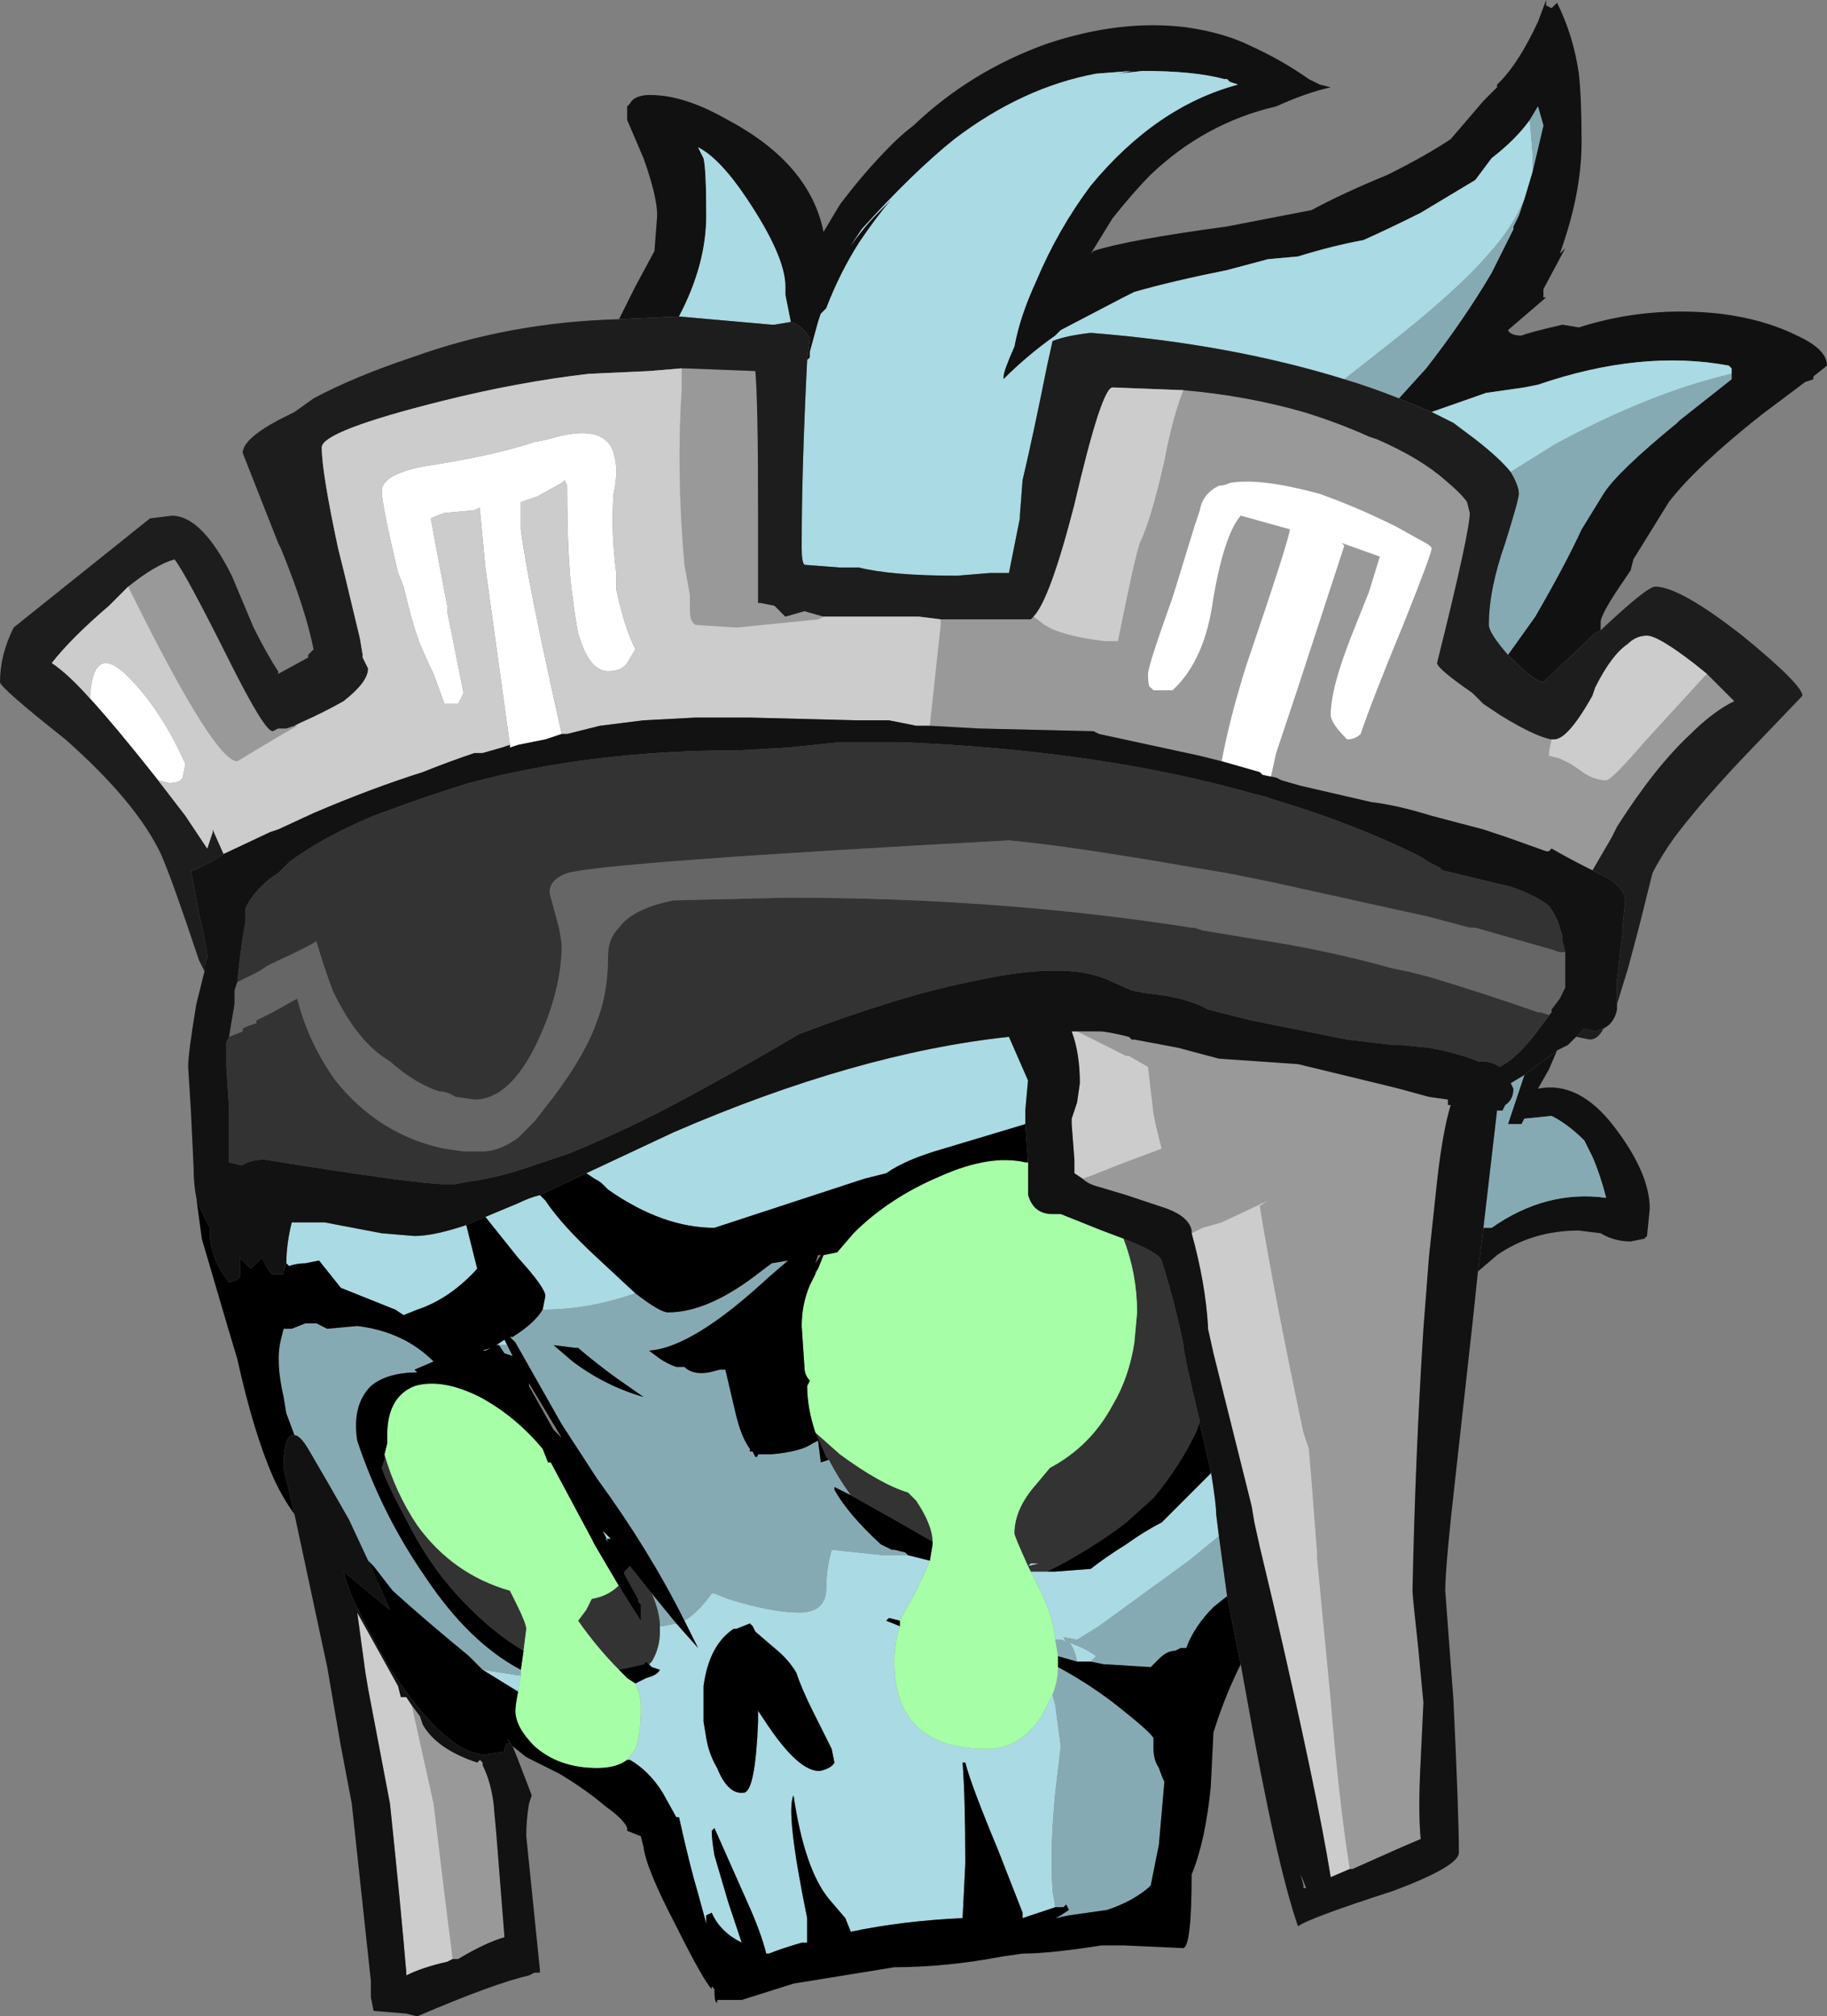 <?xml version="1.0" encoding="UTF-8" standalone="no"?>
<svg xmlns:ffdec="https://www.free-decompiler.com/flash" xmlns:xlink="http://www.w3.org/1999/xlink" ffdec:objectType="frame" height="258.65px" width="234.5px" xmlns="http://www.w3.org/2000/svg">
  <rect width="100%" height="100%" fill="#808080" stroke="none"/>
  <g transform="matrix(1.0, 0.0, 0.0, 1.0, 38.5, -1.05)">
    <use ffdec:characterId="116" height="36.95" transform="matrix(7.0, 0.0, 0.0, 7.0, -38.5, 1.05)" width="33.5" xlink:href="#shape0"/>
  </g>
  <defs>
    <g id="shape0" transform="matrix(1.0, 0.0, 0.0, 1.0, 5.5, -0.15)">
      <path d="M5.85 6.0 L6.15 5.4 6.5 4.75 6.55 4.1 Q6.55 3.75 6.3 3.05 L6.0 2.35 6.0 2.1 6.05 2.05 Q6.15 1.85 6.6 1.9 7.15 1.95 7.85 2.35 9.35 3.15 9.6 4.4 9.75 4.15 9.9 3.9 10.35 3.3 10.85 2.8 11.05 2.6 11.25 2.45 12.3 1.45 13.7 0.95 15.05 0.5 16.25 0.65 16.95 0.75 17.45 1.0 18.0 1.25 18.5 1.6 L18.7 1.7 18.9 1.75 Q18.45 1.85 17.9 2.1 16.6 2.4 15.6 3.35 15.3 3.65 14.9 4.15 L14.5 4.8 14.55 4.75 Q15.15 4.55 17.0 4.3 L18.55 4.0 Q19.1 3.7 19.95 3.35 20.65 3.0 21.1 2.7 L21.7 2.0 21.95 1.75 21.95 1.7 22.0 1.65 Q22.35 1.3 22.7 0.55 L22.85 0.15 22.85 0.25 22.95 0.3 23.05 0.2 Q23.35 0.8 23.45 1.5 23.5 1.95 23.5 2.75 23.5 3.7 23.1 4.8 L23.2 4.7 22.8 5.45 22.8 5.6 22.85 5.6 22.15 6.2 Q22.2 6.3 22.4 6.3 22.5 6.25 23.15 6.1 L23.45 6.15 Q24.7 5.75 26.05 5.9 26.85 6.0 27.45 6.3 28.0 6.55 28.0 6.85 L27.75 7.05 27.75 7.1 27.6 7.15 26.8 7.75 Q25.6 8.7 25.1 9.35 L24.45 10.4 24.4 10.6 24.3 10.75 Q23.85 11.4 23.85 11.55 L23.85 11.7 23.75 11.75 22.8 12.65 Q22.65 12.65 22.2 12.2 L22.15 12.15 22.65 11.45 Q23.2 10.5 23.5 9.85 L23.9 9.2 Q24.15 8.8 25.25 7.9 L25.3 7.85 26.25 7.1 26.25 7.05 26.25 6.9 26.2 6.85 Q24.6 6.55 22.7 7.2 L22.45 7.25 21.75 7.35 20.75 7.7 20.15 7.45 20.65 6.9 Q21.35 6.0 21.85 5.15 L22.25 4.35 22.25 4.3 22.35 4.1 22.45 3.8 22.6 3.3 22.8 2.45 22.7 2.1 22.55 2.35 Q22.3 2.7 21.85 3.05 L21.55 3.45 20.55 4.05 Q19.95 4.35 19.5 4.55 18.95 4.65 18.3 4.85 L17.75 4.9 17.0 5.1 Q16.0 5.3 15.3 5.5 L15.1 5.6 13.95 6.2 13.85 6.3 Q13.35 6.65 12.9 7.1 L12.9 7.05 Q12.9 6.95 13.1 6.5 13.2 5.95 13.5 5.3 13.9 4.35 14.5 3.55 15.7 2.1 17.2 1.7 L17.05 1.65 17.0 1.6 16.95 1.6 Q16.4 1.45 15.45 1.45 L15.0 1.5 15.25 1.45 14.6 1.5 Q13.25 1.75 12.0 2.7 11.25 3.3 10.3 4.35 10.2 4.5 10.1 4.65 10.35 4.3 10.6 4.05 L10.85 3.8 Q10.55 4.15 10.25 4.6 9.9 5.15 9.65 5.8 L9.55 5.9 9.5 6.05 9.35 6.6 9.35 6.7 9.3 6.75 9.35 6.35 Q9.2 6.1 9.0 6.05 L8.9 5.55 8.9 5.4 Q8.9 4.85 8.2 3.8 7.7 3.05 7.3 2.85 L7.4 3.05 Q7.45 3.25 7.45 4.1 7.45 5.0 6.95 5.95 L5.85 6.0 M23.05 19.4 L22.9 19.75 22.7 20.1 Q23.45 19.95 24.1 20.8 24.75 21.65 24.75 22.3 L24.7 22.8 24.65 22.85 24.4 22.9 Q24.1 22.9 23.85 22.75 L23.45 22.7 Q22.6 22.7 21.95 23.15 L21.6 23.45 21.7 22.65 21.85 22.65 Q22.85 21.95 23.95 22.1 23.85 21.7 23.7 21.35 L23.55 21.05 Q23.25 20.75 22.95 20.6 L22.45 20.65 22.4 20.75 22.15 20.75 22.45 19.85 23.05 19.4" fill="#111111" fill-rule="evenodd" stroke="none"/>
      <path d="M6.95 5.95 Q7.45 5.0 7.45 4.1 7.45 3.25 7.4 3.05 L7.3 2.85 Q7.7 3.05 8.2 3.8 8.9 4.85 8.9 5.4 L8.9 5.55 9.0 6.05 8.7 6.1 8.65 6.1 6.95 5.95 M9.3 6.75 L9.35 6.7 9.35 6.6 9.5 6.05 9.55 5.9 9.65 5.8 Q9.9 5.15 10.25 4.6 10.55 4.15 10.85 3.8 L10.6 4.05 Q10.35 4.3 10.1 4.65 10.2 4.5 10.3 4.35 11.25 3.3 12.0 2.7 13.25 1.75 14.6 1.5 L15.25 1.45 15.0 1.5 15.45 1.45 Q16.4 1.45 16.95 1.6 L17.0 1.6 17.05 1.65 17.2 1.7 Q15.7 2.1 14.5 3.55 13.9 4.35 13.5 5.3 13.2 5.95 13.1 6.5 12.9 6.95 12.9 7.05 L12.9 7.1 Q13.35 6.65 13.85 6.3 L13.95 6.2 15.1 5.6 15.3 5.5 Q16.0 5.3 17.0 5.1 L17.75 4.9 18.3 4.85 Q18.95 4.65 19.5 4.55 19.95 4.35 20.55 4.05 L21.55 3.45 21.85 3.05 Q22.3 2.7 22.55 2.35 L22.6 2.95 22.6 3.3 22.45 3.8 Q22.25 4.3 21.8 4.8 21.2 5.5 19.85 6.55 L19.15 7.1 Q17.05 6.45 14.5 6.25 14.05 6.3 13.8 6.4 L13.7 6.85 Q13.45 8.1 13.25 8.95 L13.2 9.6 13.2 9.65 13.0 10.65 12.65 10.65 12.05 10.7 Q10.85 10.7 10.25 10.55 L9.9 10.55 9.25 10.5 Q9.2 10.45 9.2 10.2 L9.2 10.1 Q9.2 8.75 9.3 6.75 M20.75 7.7 L21.75 7.35 22.45 7.25 22.7 7.2 Q24.6 6.55 26.2 6.85 L26.25 6.9 26.25 7.05 26.25 7.0 Q24.75 7.35 23.0 8.3 22.6 8.55 22.2 8.8 22.0 8.55 21.55 8.2 L21.15 7.9 20.75 7.7 M13.3 20.75 L11.8 21.2 Q11.1 21.4 10.75 21.65 L10.35 21.75 7.6 22.65 Q6.65 22.65 5.65 21.95 L5.55 21.85 Q5.5 21.8 5.4 21.75 L5.25 21.65 6.85 20.9 Q10.2 19.45 13.0 19.15 L13.35 19.95 13.3 20.5 13.3 20.75 M4.4 22.05 L4.5 22.15 Q4.8 22.6 5.45 23.2 L6.15 23.85 Q5.3 24.15 4.45 24.15 L4.5 23.9 Q4.5 23.75 4.0 23.2 L3.4 22.45 4.0 22.2 Q4.2 22.1 4.4 22.05 M3.05 22.6 L3.25 23.4 Q2.75 23.95 2.15 24.15 L1.9 24.25 1.75 24.15 0.75 23.75 0.35 23.25 0.1 23.3 Q-0.05 23.3 -0.2 23.35 L-0.25 23.3 Q-0.25 22.95 -0.15 22.55 L0.45 22.55 1.5 22.75 2.1 22.8 Q2.45 22.8 3.05 22.6 M2.15 25.3 L2.15 25.3 M6.9 29.9 L6.9 29.9 7.3 30.35 7.05 29.85 Q7.3 29.7 7.55 29.35 L7.6 29.35 7.85 29.45 Q8.65 29.7 9.15 29.7 9.65 29.7 9.65 29.25 9.65 28.9 9.75 28.55 L10.7 28.65 Q11.0 28.65 11.15 28.65 L11.55 28.75 Q11.45 29.0 11.25 29.4 11.1 29.65 11.0 29.85 L10.8 29.8 10.75 29.85 11.0 29.95 Q10.9 30.25 10.9 30.6 10.9 32.2 12.6 32.2 13.2 32.2 13.6 31.6 L13.8 31.2 13.85 31.4 13.95 32.15 13.85 33.0 Q13.75 34.0 13.8 34.8 L13.85 35.1 13.25 35.3 13.25 35.2 12.8 34.05 Q12.3 32.85 12.2 32.45 L12.15 32.45 Q12.2 33.1 12.2 34.3 L12.15 35.3 Q11.05 35.35 10.1 35.55 L10.0 35.3 9.7 34.95 Q9.25 34.4 9.05 33.05 8.9 33.35 9.3 35.3 L9.3 35.75 9.2 35.75 Q8.85 35.85 8.6 35.95 L8.55 35.95 Q8.45 35.55 8.2 35.0 L7.6 33.65 7.55 33.7 Q7.55 33.85 7.6 34.15 L7.85 35.0 8.1 35.75 Q7.7 35.55 7.55 35.2 L7.45 35.25 7.45 35.4 7.3 34.85 Q7.15 34.35 6.95 33.45 L6.9 33.45 6.65 33.0 Q6.4 32.6 6.05 32.4 L6.0 32.4 6.15 32.2 Q6.25 31.95 6.25 31.45 6.25 31.2 6.15 31.0 L6.35 30.9 Q6.55 30.85 6.6 30.75 L6.45 30.7 6.4 30.65 6.45 30.6 Q6.6 30.35 6.6 30.05 L6.6 29.95 6.65 29.95 6.9 29.9 M3.65 24.8 L3.6 24.8 3.75 24.7 3.8 24.8 3.65 24.8 M3.4 24.9 L3.35 24.9 3.5 24.85 3.4 24.9 M13.85 30.2 Q13.8 29.7 13.5 29.15 L13.4 28.95 13.7 28.95 13.85 28.95 14.5 28.9 Q14.75 28.7 15.15 28.45 15.5 28.2 15.8 28.05 L16.7 27.15 16.7 27.1 Q16.8 27.7 16.8 27.9 L16.85 28.3 16.3 28.75 14.65 29.95 14.25 30.2 14.0 30.15 14.05 30.25 Q14.0 30.2 13.95 30.2 L13.85 30.2 M14.25 30.6 Q14.2 30.35 14.1 30.25 14.4 30.35 14.6 30.5 L14.5 30.6 14.25 30.6 M13.35 28.85 L13.4 28.8 13.55 28.8 13.35 28.85 M13.95 35.25 L13.85 35.3 13.95 35.25 M4.0 31.15 L3.35 30.75 4.0 30.85 4.05 30.85 4.0 31.15 M9.1 30.8 Q8.95 30.55 8.7 30.35 L8.35 30.05 8.3 29.95 8.25 29.9 8.0 30.0 7.95 30.0 Q7.5 30.3 7.4 31.05 7.4 31.35 7.4 31.7 L7.45 32.0 Q7.5 32.3 7.65 32.55 7.85 33.05 8.15 33.0 8.35 32.95 8.4 31.7 L8.4 31.5 8.5 31.65 Q9.15 32.65 9.55 32.6 9.75 32.55 9.8 32.45 L9.75 32.2 9.4 31.5 Q9.2 31.1 9.1 30.8 M5.6 28.35 L5.65 28.4 5.55 28.2 5.7 28.35 5.6 28.35" fill="#aadae3" fill-rule="evenodd" stroke="none"/>
      <path d="M22.55 2.35 L22.7 2.1 22.8 2.45 22.6 3.3 22.6 2.95 22.55 2.35 M22.45 3.8 L22.35 4.1 22.25 4.3 22.25 4.35 21.85 5.15 Q21.35 6.0 20.65 6.9 L20.15 7.45 Q19.65 7.25 19.15 7.1 L19.85 6.55 Q21.2 5.5 21.8 4.8 22.25 4.3 22.45 3.8 M26.25 7.05 L26.25 7.1 25.3 7.85 25.25 7.9 Q24.15 8.8 23.9 9.2 L23.5 9.85 Q23.2 10.5 22.65 11.45 L22.15 12.15 Q21.8 11.75 21.8 11.6 21.8 10.95 22.1 10.1 22.35 9.3 22.35 9.2 22.35 9.05 22.2 8.8 22.6 8.55 23.0 8.3 24.75 7.35 26.25 7.0 L26.25 7.05 M22.45 19.85 L22.15 20.75 22.4 20.75 22.45 20.65 22.95 20.6 Q23.25 20.75 23.55 21.05 L23.7 21.35 Q23.85 21.7 23.95 22.1 22.85 21.95 21.85 22.65 L21.7 22.65 21.95 20.5 22.05 20.5 22.1 20.4 Q22.25 20.3 22.25 20.1 L22.2 20.0 22.45 19.85 M6.15 23.85 Q6.6 24.2 6.75 24.2 7.5 24.2 8.45 23.45 L8.65 23.3 8.95 23.25 8.6 23.55 Q7.2 24.85 6.4 24.9 L6.6 25.05 Q6.75 25.15 6.9 25.2 L7.05 25.2 Q7.2 25.35 7.5 25.3 L7.7 25.25 7.8 25.25 8.0 26.1 Q8.1 26.5 8.25 26.7 L8.25 26.75 8.3 26.75 8.35 26.85 Q8.4 26.85 8.4 26.8 L8.65 26.8 Q9.2 26.75 9.4 26.6 L9.5 26.55 9.55 26.95 9.7 26.9 Q9.85 27.2 10.1 27.55 L9.8 27.4 9.8 27.45 Q10.05 27.9 10.65 28.45 L10.85 28.55 10.9 28.55 11.1 28.6 11.15 28.65 Q11.0 28.65 10.7 28.65 L9.75 28.55 Q9.65 28.9 9.65 29.25 9.65 29.7 9.15 29.7 8.65 29.7 7.85 29.45 L7.6 29.35 7.55 29.35 Q7.3 29.7 7.05 29.85 6.4 28.55 5.45 27.25 L4.8 26.25 3.95 24.75 3.85 24.65 3.9 24.65 Q4.3 24.4 4.45 24.15 5.3 24.15 6.15 23.85 M-0.1 26.45 L-0.25 26.05 -0.3 25.75 Q-0.45 25.1 -0.35 24.7 L-0.3 24.5 -0.15 24.5 0.1 24.4 0.3 24.4 0.5 24.5 1.05 24.45 Q1.9 24.55 2.45 25.1 L2.1 25.25 2.15 25.3 Q1.6 25.3 1.3 25.55 0.95 25.9 1.05 26.55 1.5 27.9 2.3 29.05 3.1 30.25 4.05 30.75 L4.05 30.85 4.0 30.85 3.35 30.75 3.1 30.5 Q2.25 29.8 1.7 29.3 L1.35 28.85 1.25 28.75 0.9 28.0 0.5 27.3 0.15 26.7 Q0.0 26.45 -0.1 26.45 M6.45 29.35 L6.9 29.9 6.65 29.95 6.6 29.95 Q6.6 29.7 6.45 29.35 M5.05 24.85 L4.65 24.8 5.0 25.1 Q5.6 25.55 6.3 25.75 L5.8 25.4 Q5.45 25.15 5.1 24.85 L5.05 24.85 M3.8 24.8 L3.9 25.0 3.75 24.95 3.65 24.8 3.8 24.8 M13.8 31.2 Q13.9 30.95 13.9 30.7 14.55 31.05 15.1 31.5 15.6 31.9 15.65 32.0 L15.65 32.2 Q15.65 32.4 15.75 32.55 15.8 32.7 15.85 32.8 L15.75 33.95 15.6 34.7 15.55 34.75 Q15.25 35.0 14.8 35.15 L14.1 35.25 13.85 35.3 13.95 35.25 14.1 35.15 14.05 35.05 14.0 35.1 13.85 35.1 13.8 34.8 Q13.75 34.0 13.85 33.0 L13.95 32.15 13.85 31.4 13.8 31.2 M13.9 30.5 L13.85 30.2 13.95 30.2 Q14.0 30.2 14.05 30.25 L14.0 30.15 14.25 30.2 14.65 29.95 16.3 28.75 16.85 28.3 17.0 29.4 16.75 29.6 Q16.4 29.95 16.25 30.35 L16.15 30.35 16.05 30.4 Q15.9 30.4 15.75 30.55 L15.6 30.7 14.8 30.65 14.75 30.65 14.5 30.6 14.6 30.5 Q14.4 30.35 14.1 30.25 14.2 30.35 14.25 30.6 L13.9 30.5" fill="#86aab3" fill-rule="evenodd" stroke="none"/>
      <path d="M22.95 13.7 Q22.9 13.9 22.9 14.0 L23.1 14.05 23.3 14.15 23.45 14.25 Q23.7 14.45 23.95 14.45 24.05 14.45 24.65 13.75 L25.75 12.55 25.8 12.5 26.3 13.0 26.2 13.05 Q25.85 13.25 25.5 13.6 24.85 14.2 24.15 15.3 L24.05 15.5 23.7 16.1 23.6 16.05 Q23.3 15.9 22.95 15.7 L22.9 15.75 22.85 15.75 22.15 15.5 21.7 15.35 20.75 15.1 Q20.1 14.9 19.65 14.85 L18.35 14.55 18.0 14.45 17.9 14.4 17.65 14.35 17.8 14.4 17.9 13.95 18.3 12.75 19.15 10.15 19.1 10.1 19.8 10.35 19.6 11.0 19.3 11.75 Q18.9 12.75 18.9 13.25 18.9 13.4 19.2 13.7 19.35 13.7 19.45 13.6 19.65 13.0 20.25 11.55 20.75 10.3 20.75 10.2 20.75 10.15 20.55 10.05 L20.1 9.8 Q19.4 9.45 18.7 9.2 17.6 8.9 17.05 9.0 16.95 9.05 16.85 9.05 16.55 9.2 16.5 9.5 L16.4 9.8 16.0 11.1 Q15.55 12.35 15.55 12.5 15.55 12.75 15.6 12.75 L15.65 12.8 16.0 12.8 Q16.6 12.25 16.75 11.1 16.95 9.95 17.25 9.6 L18.15 9.85 Q18.15 10.0 17.35 12.35 17.05 13.3 16.9 14.1 L16.5 14.0 14.65 13.6 14.55 13.55 12.45 13.5 11.55 13.45 11.75 11.6 11.75 11.5 13.4 11.5 13.45 11.45 13.65 11.6 Q13.95 11.8 14.75 11.9 L15.0 11.9 Q15.3 10.4 15.4 10.1 15.6 9.7 15.85 8.6 16.0 7.8 16.2 7.3 17.35 7.4 18.4 7.7 19.05 7.9 19.6 8.15 L19.75 8.2 Q20.55 8.55 21.0 8.95 21.3 9.2 21.4 9.35 L21.45 9.55 Q21.45 9.9 20.85 12.3 20.85 12.4 21.5 12.85 L21.7 13.05 22.0 13.25 Q22.65 13.65 22.95 13.7 M7.0 6.9 L7.05 6.9 8.35 6.95 Q8.4 7.5 8.4 9.5 L8.4 9.75 Q8.4 9.8 8.4 10.2 L8.4 11.2 8.45 11.2 8.7 11.25 8.9 11.45 9.25 11.35 9.6 11.45 9.5 11.5 8.0 11.65 7.25 11.6 7.2 11.55 Q7.15 11.5 7.15 11.3 L7.15 11.05 7.05 10.5 Q6.9 8.8 7.0 7.3 L7.0 6.9 M-0.1 13.45 L-0.05 13.45 -0.4 13.65 -1.15 14.1 Q-1.55 14.1 -3.0 11.2 L-3.15 10.9 Q-2.65 10.5 -2.3 10.4 -2.1 10.65 -1.3 12.25 -0.65 13.55 -0.5 13.55 L-0.4 13.5 -0.25 13.5 -0.1 13.45 M14.25 19.05 L14.65 19.05 Q14.8 19.05 15.2 19.15 L15.25 19.2 15.3 19.2 16.1 19.35 16.85 19.55 18.3 19.65 19.95 20.05 20.15 20.1 20.7 20.25 21.05 20.3 21.05 20.4 21.1 20.4 Q20.95 20.9 20.85 21.8 L20.7 23.2 20.6 24.5 Q20.45 26.85 20.4 29.3 20.4 29.4 20.5 30.3 L20.6 31.35 20.55 32.4 Q20.5 33.35 20.55 33.85 L20.2 34.0 19.3 34.4 19.25 34.4 Q19.05 33.15 18.9 31.3 L18.65 28.7 18.65 28.6 18.55 27.3 18.5 26.7 18.4 26.4 Q17.85 23.8 17.6 22.25 L17.75 22.15 16.9 22.55 16.55 22.65 16.35 22.75 16.35 22.7 Q16.3 22.45 15.9 22.3 L15.15 22.05 14.65 21.9 Q14.45 21.85 14.35 21.75 L14.5 21.7 15.0 21.5 Q15.4 21.35 15.8 21.2 L15.7 20.8 15.65 20.55 15.55 19.7 15.2 19.5 15.15 19.5 Q14.65 19.25 14.25 19.05 M2.8 36.05 L2.65 34.85 2.45 33.2 2.05 31.4 2.2 31.6 2.25 31.75 Q2.5 32.2 3.25 32.45 L3.3 32.4 3.35 32.45 3.35 32.5 Q3.5 32.8 3.55 33.2 L3.6 33.75 3.75 35.65 Q3.4 35.75 2.9 36.05 L2.8 36.05" fill="#999999" fill-rule="evenodd" stroke="none"/>
      <path d="M-1.15 18.15 L-0.75 17.95 -0.6 17.85 -0.5 17.8 Q0.15 17.5 0.3 17.4 0.45 17.9 0.6 18.3 1.05 19.25 1.65 19.6 2.1 20.0 2.55 20.15 2.7 20.15 2.85 20.25 L3.2 20.3 Q3.85 20.3 4.35 19.25 4.8 18.3 4.8 17.45 L4.75 17.15 4.6 16.6 Q4.5 16.3 4.9 16.15 5.6 15.95 13.0 15.55 14.1 15.65 16.4 16.05 L17.0 16.15 17.75 16.3 20.7 16.95 21.45 17.15 21.55 17.15 22.95 17.55 23.1 17.6 23.2 17.6 23.2 18.25 23.1 18.45 22.95 18.65 22.95 18.7 22.9 18.75 22.75 18.7 22.7 18.7 Q21.7 18.35 20.7 18.05 L20.3 17.95 20.05 17.9 Q18.8 17.55 17.45 17.35 L16.55 17.2 16.4 17.15 16.35 17.15 Q12.85 16.6 8.95 16.6 L6.85 16.65 Q6.1 16.8 5.85 17.15 5.65 17.35 5.65 17.65 5.65 18.35 5.45 18.85 5.25 19.45 4.65 20.25 L4.3 20.7 4.0 21.0 Q3.65 21.25 3.35 21.25 L3.0 21.25 2.65 21.2 Q1.45 20.95 0.65 19.95 0.15 19.25 -0.05 18.45 L-0.5 18.7 -0.8 18.85 -0.8 18.9 -0.95 18.95 -1.05 19.0 -1.05 19.05 -1.3 19.15 -1.2 18.55 -1.2 18.3 -1.15 18.15" fill="#666666" fill-rule="evenodd" stroke="none"/>
      <path d="M17.65 14.35 L17.6 14.3 16.9 14.1 Q17.05 13.3 17.35 12.35 18.15 10.0 18.15 9.85 L17.25 9.6 Q16.95 9.95 16.75 11.1 16.6 12.25 16.0 12.8 L15.65 12.8 15.6 12.75 Q15.55 12.75 15.55 12.5 15.55 12.35 16.0 11.1 L16.4 9.8 16.5 9.5 Q16.55 9.2 16.85 9.05 16.95 9.05 17.05 9.0 17.6 8.9 18.7 9.2 19.4 9.45 20.1 9.8 L20.55 10.05 Q20.75 10.15 20.75 10.2 20.75 10.3 20.25 11.55 19.65 13.0 19.45 13.6 19.35 13.7 19.2 13.7 18.9 13.4 18.9 13.25 18.9 12.75 19.3 11.75 L19.6 11.0 19.8 10.35 19.1 10.1 19.15 10.15 18.3 12.75 17.9 13.95 17.8 14.4 17.65 14.35 M4.8 13.6 L4.5 13.7 4.0 13.8 3.85 13.85 3.85 13.8 3.4 10.55 3.3 9.5 3.3 9.45 3.2 9.5 2.65 9.55 Q2.5 9.6 2.4 9.65 L2.5 10.2 2.7 11.25 2.7 11.35 Q2.9 12.35 3.0 12.85 L2.9 13.05 Q3.05 13.05 2.65 13.05 L2.45 12.5 Q2.35 12.3 2.2 11.95 2.05 11.55 1.9 10.9 L1.8 10.65 Q1.5 9.4 1.5 9.15 1.5 8.85 2.25 8.7 3.55 8.5 4.3 8.25 L4.55 8.2 Q5.2 8.0 5.5 8.15 5.7 8.25 5.75 8.45 5.85 8.75 5.75 9.2 5.7 9.9 5.8 10.65 L5.8 10.95 Q5.95 11.65 6.15 12.05 L6.0 12.3 Q5.9 12.45 5.65 12.45 5.3 12.45 5.1 11.75 5.05 11.5 5.0 11.1 4.9 10.45 4.9 9.05 L4.85 8.95 4.8 9.0 4.35 9.25 4.05 9.35 4.05 9.85 Q4.15 10.7 4.8 13.6 M-3.85 12.95 Q-3.8 11.9 -3.15 12.55 -2.55 13.15 -2.1 14.15 L-2.15 14.4 Q-2.2 14.5 -2.4 14.5 L-2.6 14.45 Q-3.35 13.5 -3.85 12.95" fill="#ffffff" fill-rule="evenodd" stroke="none"/>
      <path d="M23.85 11.7 Q24.7 10.9 24.85 10.9 25.3 10.9 26.45 11.8 27.55 12.7 27.55 12.9 L26.4 14.1 Q25.65 14.9 25.2 15.5 24.95 15.85 24.8 16.15 L24.55 17.15 24.35 17.9 24.15 18.55 24.15 18.1 24.25 17.25 24.25 17.15 24.3 16.65 Q24.3 16.45 24.0 16.25 L23.7 16.1 24.05 15.5 24.15 15.3 Q24.85 14.2 25.5 13.6 25.85 13.25 26.2 13.05 L26.3 13.0 25.8 12.5 25.55 12.3 Q24.9 11.8 24.7 11.8 24.5 11.8 24.35 11.95 24.05 12.15 23.75 12.75 L23.7 12.9 Q23.25 13.7 23.0 13.7 L22.95 13.7 Q22.65 13.65 22.0 13.25 L21.7 13.05 21.5 12.85 Q20.85 12.4 20.85 12.3 21.45 9.9 21.45 9.55 L21.4 9.35 Q21.3 9.2 21.0 8.95 20.55 8.55 19.75 8.2 L19.6 8.15 Q19.05 7.9 18.4 7.7 17.35 7.4 16.2 7.3 L14.9 7.25 Q14.7 7.25 14.2 9.4 13.75 11.15 13.45 11.45 L13.4 11.5 11.75 11.5 11.35 11.45 Q11.25 11.45 9.6 11.45 L9.25 11.35 8.9 11.45 8.7 11.25 8.45 11.2 8.4 11.2 8.4 10.2 Q8.4 9.8 8.4 9.75 L8.4 9.5 Q8.4 7.5 8.35 6.95 L7.05 6.9 7.0 6.9 6.4 6.95 5.3 7.0 Q4.0 7.15 2.6 7.5 0.4 8.05 0.4 8.35 0.4 8.8 0.7 10.2 L0.8 10.6 1.1 11.85 1.15 12.15 1.15 12.2 1.25 12.4 Q1.25 12.65 0.8 13.0 0.45 13.2 0.0 13.4 L-0.1 13.45 -0.25 13.5 -0.4 13.5 -0.5 13.55 Q-0.65 13.55 -1.3 12.25 -2.1 10.65 -2.3 10.4 -2.65 10.5 -3.15 10.9 L-3.5 11.25 Q-4.2 11.85 -4.55 12.3 -4.25 12.5 -3.85 12.95 -3.35 13.5 -2.6 14.45 L-2.1 15.1 -1.7 15.7 -1.6 15.4 -1.6 15.35 -1.4 15.8 -1.55 15.9 -1.95 16.1 -2.0 16.1 -1.85 16.9 Q-1.7 17.55 -1.7 17.7 L-1.75 17.85 -1.75 17.95 -1.85 17.75 Q-2.35 16.25 -2.55 15.8 -3.0 14.85 -4.3 13.7 -5.5 12.75 -5.5 12.65 -5.5 12.15 -5.25 11.65 L-2.75 9.65 -2.35 9.6 Q-1.8 9.6 -1.25 10.7 L-0.85 11.65 Q-0.6 12.15 -0.4 12.45 L-0.4 12.5 0.15 12.2 0.15 12.15 0.25 12.05 Q0.1 11.3 -0.35 10.2 L-0.4 10.1 -1.05 8.45 Q-1.05 8.2 -0.4 7.85 L-0.1 7.7 0.25 7.45 Q1.0 7.05 2.05 6.7 3.85 6.05 5.85 6.0 L6.95 5.95 8.65 6.1 8.7 6.1 9.0 6.05 Q9.2 6.1 9.35 6.35 L9.3 6.75 Q9.2 8.75 9.2 10.1 L9.2 10.2 Q9.2 10.45 9.25 10.5 L9.9 10.55 10.25 10.55 Q10.85 10.7 12.05 10.7 L12.65 10.65 13.0 10.65 13.2 9.65 13.2 9.6 13.25 8.95 Q13.45 8.1 13.7 6.85 L13.8 6.4 Q14.05 6.3 14.5 6.25 17.05 6.45 19.15 7.1 19.65 7.25 20.15 7.45 L20.75 7.7 21.15 7.9 21.55 8.2 Q22.0 8.55 22.2 8.8 22.35 9.05 22.35 9.2 22.35 9.3 22.1 10.1 21.8 10.95 21.8 11.6 21.8 11.75 22.15 12.15 L22.2 12.2 Q22.65 12.65 22.8 12.65 L23.75 11.75 23.85 11.7 M23.9 19.0 Q23.8 19.2 23.65 19.2 L23.4 19.15 23.55 19.0 23.75 19.05 23.9 19.0 M-0.25 8.5 L-0.25 8.5" fill="#1d1d1d" fill-rule="evenodd" stroke="none"/>
      <path d="M22.95 13.7 L23.0 13.7 Q23.25 13.7 23.7 12.9 L23.75 12.75 Q24.05 12.15 24.35 11.95 24.5 11.8 24.7 11.8 24.9 11.8 25.55 12.3 L25.8 12.5 25.75 12.55 24.65 13.75 Q24.05 14.45 23.95 14.45 23.7 14.45 23.45 14.25 L23.3 14.15 23.1 14.05 22.9 14.0 Q22.9 13.9 22.95 13.7 M11.55 13.45 L11.3 13.45 10.8 13.35 10.2 13.35 8.25 13.3 7.25 13.3 6.3 13.35 5.5 13.45 4.9 13.6 4.8 13.6 Q4.15 10.7 4.05 9.85 L4.05 9.35 4.35 9.25 4.8 9.0 4.85 8.95 4.9 9.05 Q4.9 10.45 5.0 11.1 5.05 11.5 5.1 11.75 5.3 12.45 5.65 12.45 5.9 12.45 6.0 12.3 L6.15 12.05 Q5.95 11.65 5.8 10.95 L5.8 10.65 Q5.7 9.9 5.75 9.2 5.85 8.75 5.75 8.45 5.7 8.25 5.5 8.15 5.2 8.0 4.55 8.2 L4.3 8.25 Q3.55 8.5 2.25 8.7 1.5 8.85 1.5 9.15 1.5 9.4 1.8 10.65 L1.9 10.9 Q2.05 11.55 2.2 11.95 2.35 12.3 2.45 12.5 L2.65 13.05 Q3.05 13.05 2.9 13.05 L3.0 12.85 Q2.9 12.35 2.7 11.35 L2.7 11.25 2.5 10.2 2.4 9.65 Q2.5 9.6 2.65 9.55 L3.2 9.5 3.3 9.45 3.3 9.5 3.4 10.55 3.85 13.8 3.7 13.85 3.35 13.95 3.2 13.95 Q2.75 14.1 2.25 14.3 1.3 14.6 0.25 15.05 L-0.4 15.35 -0.55 15.4 -1.4 15.8 -1.6 15.35 -1.6 15.4 -1.7 15.7 -2.1 15.1 -2.6 14.45 -2.4 14.5 Q-2.2 14.5 -2.15 14.4 L-2.1 14.15 Q-2.55 13.15 -3.15 12.55 -3.8 11.9 -3.85 12.95 -4.25 12.5 -4.55 12.3 -4.2 11.85 -3.5 11.25 L-3.15 10.9 -3.0 11.2 Q-1.55 14.1 -1.15 14.1 L-0.4 13.65 -0.05 13.45 -0.1 13.45 0.0 13.4 Q0.45 13.2 0.8 13.0 1.25 12.65 1.25 12.4 L1.15 12.2 1.15 12.15 1.1 11.85 0.8 10.6 0.7 10.2 Q0.4 8.8 0.4 8.35 0.4 8.05 2.6 7.5 4.0 7.15 5.3 7.0 L6.4 6.95 7.0 6.9 7.0 7.3 Q6.9 8.8 7.05 10.5 L7.15 11.05 7.15 11.3 Q7.15 11.5 7.2 11.55 L7.25 11.6 8.0 11.65 9.5 11.5 9.6 11.45 Q11.25 11.45 11.35 11.45 L11.75 11.5 11.75 11.6 11.55 13.45 M13.45 11.45 Q13.75 11.15 14.2 9.4 14.7 7.25 14.9 7.25 L16.2 7.3 Q16.0 7.8 15.85 8.6 15.6 9.7 15.4 10.1 15.3 10.4 15.0 11.9 L14.75 11.9 Q13.95 11.8 13.65 11.6 L13.45 11.45 M14.25 19.05 Q14.65 19.25 15.15 19.5 L15.2 19.5 15.55 19.7 15.65 20.55 15.7 20.8 15.8 21.2 Q15.4 21.35 15.0 21.5 L14.5 21.7 14.35 21.75 14.2 21.65 14.2 21.4 14.15 20.75 14.15 20.65 14.25 20.35 14.3 20.0 Q14.3 19.45 14.15 19.05 L14.25 19.05 M16.35 22.75 L16.55 22.65 16.9 22.55 17.75 22.15 17.6 22.25 Q17.85 23.8 18.4 26.4 L18.5 26.7 18.55 27.3 18.65 28.6 18.65 28.7 18.9 31.3 Q19.05 33.15 19.25 34.4 L18.9 34.55 Q18.65 33.0 17.85 29.55 L17.6 28.5 17.5 28.05 17.45 27.75 16.75 24.95 16.65 24.5 16.65 24.45 Q16.6 23.65 16.35 22.75 M2.8 36.05 L2.7 36.1 Q2.25 36.2 1.95 36.35 L1.95 36.3 Q1.85 35.1 1.65 33.2 L1.25 31.1 1.2 30.8 1.05 29.7 1.8 31.05 1.85 31.25 1.95 31.25 2.05 31.4 2.45 33.2 2.65 34.85 2.8 36.05" fill="#cccccc" fill-rule="evenodd" stroke="none"/>
      <path d="M-1.15 18.15 L-1.1 17.7 Q-1.05 17.3 -1.0 17.05 L-1.0 16.8 Q-0.9 16.55 -0.55 16.25 L-0.4 16.15 -0.2 15.95 Q0.4 15.5 1.35 15.1 L1.9 14.9 Q2.45 14.7 3.1 14.5 5.35 13.9 8.05 13.9 L8.95 13.85 9.9 13.75 11.0 13.75 Q14.7 13.9 17.5 14.7 L17.7 14.75 17.85 14.8 Q19.35 15.25 20.55 15.85 L20.7 15.95 20.9 16.05 20.95 16.1 22.2 16.4 Q22.65 16.55 22.9 16.75 23.05 16.95 23.1 17.15 L23.15 17.3 23.15 17.4 23.2 17.6 23.1 17.6 22.95 17.55 21.55 17.15 21.45 17.15 20.7 16.95 17.75 16.3 17.0 16.15 16.4 16.05 Q14.1 15.65 13.0 15.55 5.6 15.95 4.9 16.15 4.5 16.3 4.6 16.6 L4.75 17.15 4.8 17.45 Q4.8 18.3 4.35 19.25 3.85 20.3 3.2 20.3 L2.85 20.25 Q2.7 20.15 2.55 20.15 2.1 20.0 1.65 19.6 1.05 19.25 0.6 18.3 0.45 17.9 0.3 17.4 0.15 17.5 -0.5 17.8 L-0.6 17.85 -0.75 17.95 -1.15 18.15 M22.95 18.7 L22.65 19.1 Q22.3 19.55 22.0 19.7 21.85 19.6 21.65 19.6 L21.6 19.6 Q21.25 19.45 20.7 19.35 L20.2 19.3 20.05 19.3 19.2 19.2 17.45 18.85 16.65 18.65 Q16.4 18.5 15.9 18.4 L15.5 18.35 15.25 18.3 14.8 18.1 Q14.0 17.75 12.25 18.15 11.0 18.4 9.15 19.1 7.8 19.9 6.55 20.55 5.65 21.0 4.9 21.3 L4.15 21.55 Q3.55 21.75 3.1 21.8 L2.85 21.85 2.65 21.85 Q2.15 21.85 -0.65 21.4 -0.9 21.4 -1.05 21.5 L-1.1 21.5 -1.3 21.45 Q-1.3 21.1 -1.3 20.45 L-1.35 19.7 -1.35 19.25 -1.3 19.15 -1.05 19.05 -1.05 19.0 -0.95 18.95 -0.8 18.9 -0.8 18.85 -0.5 18.7 -0.05 18.45 Q0.15 19.25 0.65 19.95 1.45 20.95 2.65 21.2 L3.0 21.25 3.35 21.25 Q3.65 21.25 4.0 21.0 L4.3 20.7 4.65 20.25 Q5.25 19.45 5.45 18.85 5.65 18.35 5.65 17.65 5.65 17.35 5.85 17.15 6.1 16.8 6.85 16.65 L8.95 16.6 Q12.85 16.6 16.35 17.15 L16.4 17.15 16.55 17.2 17.45 17.35 Q18.8 17.55 20.05 17.9 L20.3 17.95 20.7 18.05 Q21.7 18.35 22.7 18.7 L22.75 18.7 22.9 18.75 22.95 18.7 M9.7 26.9 L9.65 26.85 9.5 26.5 9.45 26.4 9.9 26.8 Q10.65 27.35 11.15 27.5 L11.3 27.65 Q11.6 28.1 11.6 28.4 L10.9 28.0 10.1 27.55 Q9.85 27.2 9.7 26.9 M9.45 23.5 L9.45 23.45 9.5 23.4 9.45 23.5 M4.1 30.4 Q3.5 30.05 2.9 29.4 2.35 28.8 1.95 28.0 1.6 27.35 1.5 27.05 L1.55 26.9 1.55 26.8 Q1.75 27.5 2.15 28.1 2.8 29.0 3.85 29.3 L3.95 29.5 Q4.15 29.9 4.15 30.0 L4.1 30.4 M5.9 29.3 L6.25 29.85 6.25 29.55 6.2 29.5 6.2 29.45 5.95 29.0 5.95 28.95 6.05 28.85 6.45 29.35 Q6.6 29.7 6.6 29.95 L6.6 30.05 Q6.6 30.35 6.45 30.6 L6.4 30.65 6.35 30.6 6.3 30.65 5.85 30.75 Q5.45 30.35 5.1 29.85 L5.25 29.65 5.35 29.45 Q5.65 29.4 5.85 29.2 L5.9 29.3 M13.4 28.95 L13.35 28.85 Q13.1 28.3 13.1 28.25 13.1 27.8 13.5 27.35 L13.75 27.05 Q14.5 26.65 14.9 25.9 15.2 25.4 15.3 24.75 L15.35 24.2 Q15.35 23.5 15.1 22.85 15.75 23.1 15.8 23.25 16.05 24.05 16.2 24.8 16.2 24.95 16.5 26.2 L16.45 26.35 Q16.15 27.0 15.65 27.6 L15.15 28.05 Q14.5 28.55 13.7 28.95 L13.4 28.95 M13.35 28.85 L13.55 28.8 13.4 28.8 13.35 28.85" fill="#333333" fill-rule="evenodd" stroke="none"/>
      <path d="M24.15 18.55 L24.15 18.65 Q24.1 18.9 23.9 19.0 L23.75 19.05 23.55 19.0 23.4 19.15 23.25 19.3 23.05 19.4 22.45 19.85 22.2 20.0 22.25 20.1 Q22.25 20.3 22.1 20.4 L22.05 20.5 21.95 20.5 21.7 22.65 21.6 23.45 21.5 24.4 21.2 27.1 Q21.0 28.85 21.0 29.3 L21.15 31.3 Q21.25 33.4 21.25 34.1 21.25 34.35 20.05 34.8 18.5 35.3 18.3 35.45 17.9 34.3 17.35 31.2 L17.25 30.65 17.0 29.4 16.85 28.3 16.8 27.9 Q16.8 27.7 16.7 27.1 L16.5 26.25 16.5 26.2 Q16.2 24.95 16.2 24.8 16.05 24.05 15.8 23.25 15.75 23.1 15.1 22.85 L14.7 22.7 Q14.2 22.5 13.95 22.4 L13.8 22.4 Q13.45 22.4 13.35 22.05 L13.35 21.45 13.3 20.75 13.3 20.5 13.35 19.95 13.0 19.15 Q10.2 19.45 6.85 20.9 L5.25 21.65 4.4 22.05 Q4.2 22.1 4.0 22.2 L3.4 22.45 3.05 22.6 Q2.45 22.8 2.1 22.8 L1.5 22.75 0.45 22.55 -0.15 22.55 Q-0.25 22.95 -0.25 23.3 L-0.3 23.45 -0.3 23.5 -0.5 23.5 Q-0.55 23.5 -0.7 23.2 L-0.9 23.4 -1.1 23.2 -1.1 23.55 -1.15 23.6 -1.3 23.65 Q-1.65 23.2 -1.65 22.75 L-1.65 22.65 Q-1.8 22.4 -1.9 22.1 -1.95 21.85 -1.95 21.55 L-2.0 20.5 -2.05 19.7 Q-2.05 19.45 -1.9 18.55 L-1.75 17.95 -1.75 17.85 -1.7 17.7 Q-1.7 17.55 -1.85 16.9 L-2.0 16.1 -1.95 16.1 -1.55 15.9 -1.4 15.8 -0.55 15.4 -0.4 15.35 0.25 15.05 Q1.3 14.6 2.25 14.3 2.75 14.1 3.2 13.95 L3.35 13.95 3.7 13.85 3.85 13.8 3.85 13.85 4.0 13.8 4.5 13.7 4.8 13.6 4.9 13.6 5.5 13.45 6.3 13.35 7.25 13.3 8.25 13.3 10.2 13.35 10.8 13.35 11.3 13.45 11.55 13.45 12.45 13.5 14.55 13.55 14.65 13.6 16.5 14.0 16.9 14.1 17.6 14.3 17.65 14.35 17.9 14.4 18.0 14.45 18.35 14.55 19.65 14.85 Q20.1 14.9 20.75 15.1 L21.7 15.35 22.15 15.5 22.85 15.75 22.9 15.75 22.95 15.7 Q23.3 15.9 23.6 16.05 L23.7 16.1 24.0 16.25 Q24.3 16.45 24.3 16.65 L24.25 17.15 24.25 17.25 24.15 18.1 24.15 18.55 M3.9 32.15 L4.0 32.4 4.25 33.05 4.2 33.2 Q4.15 33.5 4.15 33.8 L4.4 36.25 4.4 36.3 4.3 36.3 4.2 36.35 Q3.55 36.5 2.15 37.1 L1.95 37.05 1.35 37.0 1.3 36.75 1.3 36.45 0.95 33.2 0.75 32.15 0.5 30.7 -0.1 27.9 -0.3 27.05 Q-0.3 26.5 -0.15 26.45 L-0.1 26.45 Q0.0 26.45 0.15 26.7 L0.5 27.3 0.9 28.0 1.25 28.75 1.65 29.65 0.8 28.95 Q0.85 29.15 0.95 29.4 1.2 29.95 1.7 30.8 2.7 32.3 3.4 32.3 L3.75 32.25 Q3.75 32.15 3.8 32.1 L3.85 32.1 3.8 32.0 3.9 32.15 M23.2 17.6 L23.15 17.4 23.15 17.3 23.1 17.15 Q23.05 16.95 22.9 16.75 22.65 16.55 22.2 16.4 L20.95 16.1 20.9 16.05 20.7 15.95 20.55 15.85 Q19.35 15.25 17.85 14.8 L17.7 14.75 17.5 14.7 Q14.7 13.9 11.0 13.75 L9.9 13.75 8.95 13.85 8.05 13.9 Q5.35 13.9 3.1 14.5 2.45 14.7 1.9 14.9 L1.35 15.1 Q0.4 15.5 -0.2 15.95 L-0.4 16.15 -0.55 16.25 Q-0.9 16.55 -1.0 16.8 L-1.0 17.05 Q-1.05 17.3 -1.1 17.7 L-1.15 18.15 -1.2 18.3 -1.2 18.55 -1.3 19.15 -1.35 19.25 -1.35 19.7 -1.3 20.45 Q-1.3 21.1 -1.3 21.45 L-1.1 21.5 -1.05 21.5 Q-0.9 21.4 -0.65 21.4 2.15 21.85 2.65 21.85 L2.85 21.85 3.1 21.8 Q3.55 21.75 4.15 21.55 L4.9 21.3 Q5.65 21.0 6.55 20.55 7.8 19.9 9.15 19.1 11.0 18.4 12.25 18.15 14.0 17.75 14.8 18.1 L15.25 18.3 15.5 18.35 15.9 18.4 Q16.4 18.5 16.65 18.65 L17.45 18.85 19.2 19.2 20.05 19.3 20.2 19.3 20.7 19.35 Q21.25 19.45 21.6 19.6 L21.65 19.6 Q21.85 19.6 22.0 19.7 22.3 19.55 22.65 19.1 L22.95 18.7 22.95 18.65 23.1 18.45 23.2 18.25 23.2 17.6 M19.25 34.4 L19.3 34.4 20.2 34.0 20.55 33.85 Q20.5 33.35 20.55 32.4 L20.6 31.35 20.5 30.3 Q20.4 29.4 20.4 29.3 20.45 26.85 20.6 24.5 L20.7 23.2 20.85 21.8 Q20.95 20.9 21.1 20.4 L21.05 20.4 21.05 20.3 20.7 20.25 20.15 20.1 19.95 20.05 18.3 19.65 16.85 19.55 16.1 19.35 15.3 19.2 15.25 19.2 15.2 19.15 Q14.8 19.05 14.65 19.05 L14.25 19.05 14.15 19.05 Q14.3 19.45 14.3 20.0 L14.25 20.35 14.15 20.65 14.15 20.75 14.2 21.4 14.2 21.65 14.35 21.75 Q14.45 21.85 14.65 21.9 L15.15 22.05 15.9 22.3 Q16.3 22.45 16.35 22.7 L16.35 22.75 Q16.6 23.65 16.65 24.45 L16.65 24.5 16.75 24.95 17.45 27.75 17.5 28.05 17.6 28.5 17.85 29.55 Q18.65 33.0 18.9 34.55 L19.25 34.4 M18.35 34.5 L18.4 34.7 18.4 34.75 18.45 34.75 18.35 34.5 M2.05 31.4 L1.95 31.25 1.85 31.25 1.8 31.05 1.05 29.7 1.2 30.8 1.25 31.1 1.65 33.2 Q1.85 35.1 1.95 36.3 L1.95 36.35 Q2.25 36.2 2.7 36.1 L2.8 36.05 2.9 36.05 Q3.4 35.75 3.75 35.65 L3.6 33.75 3.55 33.2 Q3.5 32.8 3.35 32.5 L3.35 32.45 3.3 32.4 3.25 32.45 Q2.5 32.2 2.25 31.75 L2.2 31.6 2.05 31.4" fill="#121212" fill-rule="evenodd" stroke="none"/>
      <path d="M9.45 26.4 L9.45 26.4 Q9.3 25.95 9.3 25.55 L9.35 25.45 Q9.25 25.35 9.25 25.2 L9.2 24.45 Q9.2 24.05 9.35 23.7 9.4 23.6 9.45 23.5 L9.5 23.4 9.6 23.15 9.85 23.1 10.15 22.75 Q10.8 22.1 11.75 21.7 12.65 21.3 13.3 21.45 L13.35 21.45 13.35 22.05 Q13.45 22.4 13.8 22.4 L13.95 22.4 Q14.2 22.5 14.7 22.7 L15.1 22.85 Q15.35 23.5 15.35 24.2 L15.3 24.75 Q15.2 25.4 14.9 25.9 14.5 26.65 13.75 27.05 L13.5 27.35 Q13.1 27.8 13.1 28.25 13.1 28.3 13.35 28.85 L13.4 28.95 13.5 29.15 Q13.8 29.7 13.85 30.2 L13.9 30.5 13.9 30.7 Q13.9 30.95 13.8 31.2 L13.6 31.6 Q13.2 32.2 12.6 32.2 10.9 32.2 10.9 30.6 10.9 30.25 11.0 29.95 L11.0 29.85 Q11.1 29.65 11.25 29.4 11.45 29.0 11.55 28.75 L11.6 28.45 11.6 28.4 Q11.6 28.1 11.3 27.65 L11.15 27.5 Q10.65 27.35 9.9 26.8 L9.45 26.4 M4.05 30.75 L4.1 30.4 4.15 30.0 Q4.15 29.9 3.95 29.5 L3.85 29.3 Q2.8 29.0 2.15 28.1 1.75 27.5 1.55 26.8 L1.6 26.6 1.6 26.45 Q1.6 25.75 2.1 25.55 2.6 25.4 3.3 25.75 3.95 26.1 4.45 26.7 L4.55 26.95 4.6 26.95 5.35 28.35 5.4 28.45 5.9 29.3 5.85 29.2 Q5.65 29.4 5.35 29.45 L5.25 29.65 5.1 29.85 Q5.45 30.35 5.85 30.75 L6.0 30.9 6.15 31.0 Q6.25 31.2 6.25 31.45 6.25 31.95 6.15 32.2 L6.0 32.4 Q5.8 32.55 5.45 32.55 4.75 32.55 4.3 32.15 3.95 31.8 3.95 31.5 3.95 31.4 4.0 31.15 L4.05 30.85 4.05 30.75" fill="#a6ffa6" fill-rule="evenodd" stroke="none"/>
      <path d="M17.25 30.65 Q16.95 31.25 16.75 31.9 L16.7 32.9 Q16.6 33.9 16.35 34.5 16.35 35.8 16.2 35.85 L15.1 35.8 14.7 35.8 Q13.75 35.95 13.25 35.95 L12.9 36.0 Q11.85 36.2 10.9 36.2 L9.05 36.5 8.1 36.8 7.65 36.8 7.65 36.85 Q7.6 36.85 7.6 36.65 L7.6 36.6 7.55 36.55 7.55 36.6 Q7.4 36.45 6.9 35.45 6.35 34.4 6.3 34.0 L6.25 33.8 6.0 33.7 6.0 33.65 Q5.95 33.5 5.6 33.25 5.25 32.95 4.75 32.65 L4.15 32.35 3.9 32.15 3.8 32.0 3.85 32.1 3.8 32.1 Q3.75 32.15 3.75 32.25 L3.4 32.3 Q2.7 32.3 1.7 30.8 1.2 29.95 0.95 29.4 0.85 29.15 0.8 28.95 L1.65 29.65 1.25 28.75 1.35 28.85 1.7 29.3 Q2.25 29.8 3.1 30.5 L3.35 30.75 4.0 31.15 Q3.95 31.4 3.95 31.5 3.95 31.8 4.3 32.15 4.75 32.55 5.45 32.55 5.8 32.55 6.0 32.4 L6.05 32.4 Q6.4 32.6 6.65 33.0 L6.9 33.45 6.95 33.45 Q7.15 34.35 7.3 34.85 L7.45 35.4 7.45 35.25 7.55 35.2 Q7.7 35.55 8.1 35.75 L7.85 35.0 7.6 34.15 Q7.55 33.85 7.55 33.7 L7.6 33.65 8.2 35.0 Q8.45 35.55 8.55 35.95 L8.6 35.95 Q8.85 35.85 9.2 35.75 L9.3 35.75 9.3 35.3 Q8.9 33.35 9.05 33.05 9.25 34.4 9.7 34.95 L10.0 35.3 10.1 35.55 Q11.05 35.35 12.15 35.3 L12.2 34.3 Q12.2 33.1 12.15 32.45 L12.2 32.45 Q12.3 32.85 12.8 34.05 L13.25 35.2 13.25 35.3 13.85 35.1 14.0 35.1 14.05 35.05 14.1 35.15 13.95 35.25 13.85 35.3 14.1 35.25 14.8 35.15 Q15.25 35.0 15.55 34.75 L15.6 34.7 15.75 33.95 15.85 32.8 Q15.8 32.7 15.75 32.55 15.65 32.4 15.65 32.2 L15.65 32.0 Q15.6 31.9 15.1 31.5 14.55 31.05 13.9 30.7 L13.9 30.5 14.25 30.6 14.5 30.6 14.75 30.65 14.8 30.65 15.6 30.7 15.75 30.55 Q15.9 30.4 16.05 30.4 L16.15 30.35 16.25 30.35 Q16.4 29.95 16.75 29.6 L17.0 29.4 17.25 30.65 M-0.1 27.9 Q-0.35 27.55 -0.5 27.2 -0.85 26.4 -1.15 25.05 L-1.3 24.55 -1.8 22.85 -1.9 22.1 Q-1.8 22.4 -1.65 22.65 L-1.65 22.75 Q-1.65 23.2 -1.3 23.65 L-1.15 23.6 -1.1 23.55 -1.1 23.2 -0.9 23.4 -0.7 23.2 Q-0.55 23.5 -0.5 23.5 L-0.3 23.5 -0.3 23.45 -0.25 23.3 -0.2 23.35 Q-0.05 23.3 0.1 23.3 L0.35 23.25 0.75 23.75 1.75 24.15 1.9 24.25 2.15 24.15 Q2.75 23.95 3.25 23.4 L3.05 22.6 3.4 22.45 4.0 23.2 Q4.5 23.75 4.5 23.9 L4.45 24.15 Q4.3 24.4 3.9 24.65 L3.85 24.65 3.95 24.75 4.8 26.25 5.45 27.25 Q6.4 28.55 7.05 29.85 L7.3 30.35 6.9 29.9 6.45 29.35 6.05 28.85 5.95 28.95 5.95 29.0 6.2 29.45 6.2 29.5 6.25 29.55 6.25 29.85 5.9 29.3 5.4 28.45 5.35 28.35 4.6 26.95 4.55 26.95 4.45 26.7 Q3.95 26.1 3.3 25.75 2.6 25.4 2.1 25.55 1.6 25.75 1.6 26.45 L1.6 26.6 1.55 26.8 1.55 26.9 1.5 27.05 Q1.6 27.35 1.95 28.0 2.35 28.8 2.9 29.4 3.5 30.05 4.1 30.4 L4.05 30.75 Q3.1 30.25 2.3 29.05 1.5 27.9 1.05 26.55 0.95 25.9 1.3 25.55 1.6 25.3 2.15 25.3 L2.1 25.25 2.45 25.1 Q1.9 24.55 1.05 24.45 L0.5 24.5 0.3 24.4 0.1 24.4 -0.15 24.5 -0.3 24.5 -0.35 24.7 Q-0.45 25.1 -0.3 25.75 L-0.25 26.05 -0.1 26.45 -0.15 26.45 Q-0.3 26.5 -0.3 27.05 L-0.1 27.9 M5.25 21.65 L5.4 21.75 Q5.5 21.8 5.55 21.85 L5.65 21.95 Q6.65 22.65 7.6 22.65 L10.35 21.75 10.75 21.65 Q11.1 21.4 11.8 21.2 L13.3 20.75 13.35 21.45 13.3 21.45 Q12.65 21.3 11.75 21.7 10.8 22.1 10.15 22.75 L9.85 23.1 9.6 23.15 9.5 23.4 9.45 23.45 9.45 23.5 Q9.4 23.6 9.35 23.7 9.2 24.05 9.2 24.45 L9.25 25.2 Q9.25 25.35 9.35 25.45 L9.3 25.55 Q9.3 25.95 9.45 26.4 L9.45 26.4 9.5 26.5 9.65 26.85 9.7 26.9 9.55 26.95 9.5 26.55 9.4 26.6 Q9.2 26.75 8.65 26.8 L8.4 26.8 Q8.4 26.85 8.35 26.85 L8.3 26.75 8.25 26.75 8.25 26.7 Q8.1 26.5 8.0 26.1 L7.8 25.25 7.7 25.25 7.5 25.3 Q7.2 25.35 7.05 25.2 L6.9 25.2 Q6.75 25.15 6.6 25.05 L6.4 24.9 Q7.2 24.85 8.6 23.55 L8.95 23.25 8.65 23.3 8.45 23.45 Q7.5 24.2 6.75 24.2 6.6 24.2 6.15 23.85 L5.45 23.2 Q4.8 22.6 4.5 22.15 L4.4 22.05 5.25 21.65 M2.15 25.3 L2.15 25.3 M6.9 29.9 L6.9 29.9 M11.15 28.65 L11.1 28.6 10.9 28.55 10.85 28.55 10.65 28.45 Q10.05 27.9 9.8 27.45 L9.8 27.4 10.1 27.55 10.9 28.0 11.6 28.4 11.6 28.45 11.55 28.75 11.15 28.65 M4.8 26.5 L4.2 25.5 4.2 25.55 4.65 26.35 4.8 26.5 M3.65 24.8 L3.75 24.95 3.9 25.0 3.8 24.8 3.75 24.7 3.6 24.8 3.65 24.8 M5.05 24.85 L5.1 24.85 Q5.45 25.15 5.8 25.4 L6.3 25.75 Q5.6 25.55 5.0 25.1 L4.65 24.8 5.05 24.85 M3.4 24.9 L3.5 24.85 3.35 24.9 3.4 24.9 M9.55 23.15 L9.5 23.15 9.45 23.3 9.55 23.15 M11.0 29.85 L11.0 29.95 10.75 29.85 10.8 29.8 11.0 29.85 M16.5 26.2 L16.5 26.25 16.7 27.1 16.7 27.15 15.8 28.05 Q15.5 28.2 15.15 28.45 14.75 28.7 14.5 28.9 L13.85 28.95 13.7 28.95 Q14.5 28.55 15.15 28.05 L15.65 27.6 Q16.15 27.0 16.45 26.35 L16.5 26.2 M9.1 30.8 Q9.2 31.1 9.4 31.5 L9.75 32.2 9.8 32.45 Q9.75 32.55 9.55 32.6 9.15 32.65 8.5 31.65 L8.4 31.5 8.4 31.7 Q8.35 32.95 8.15 33.0 7.85 33.05 7.65 32.55 7.5 32.3 7.45 32.0 L7.4 31.7 Q7.4 31.35 7.4 31.05 7.5 30.3 7.95 30.0 L8.0 30.0 8.25 29.9 8.3 29.95 8.35 30.05 8.7 30.35 Q8.95 30.55 9.1 30.8 M5.85 30.75 L6.3 30.65 6.35 30.6 6.4 30.65 6.45 30.7 6.6 30.75 Q6.55 30.85 6.35 30.9 L6.15 31.0 6.0 30.9 5.85 30.75 M5.6 28.35 L5.7 28.35 5.55 28.2 5.65 28.4 5.6 28.35" fill="#000000" fill-rule="evenodd" stroke="none"/>
    </g>
  </defs>
</svg>
